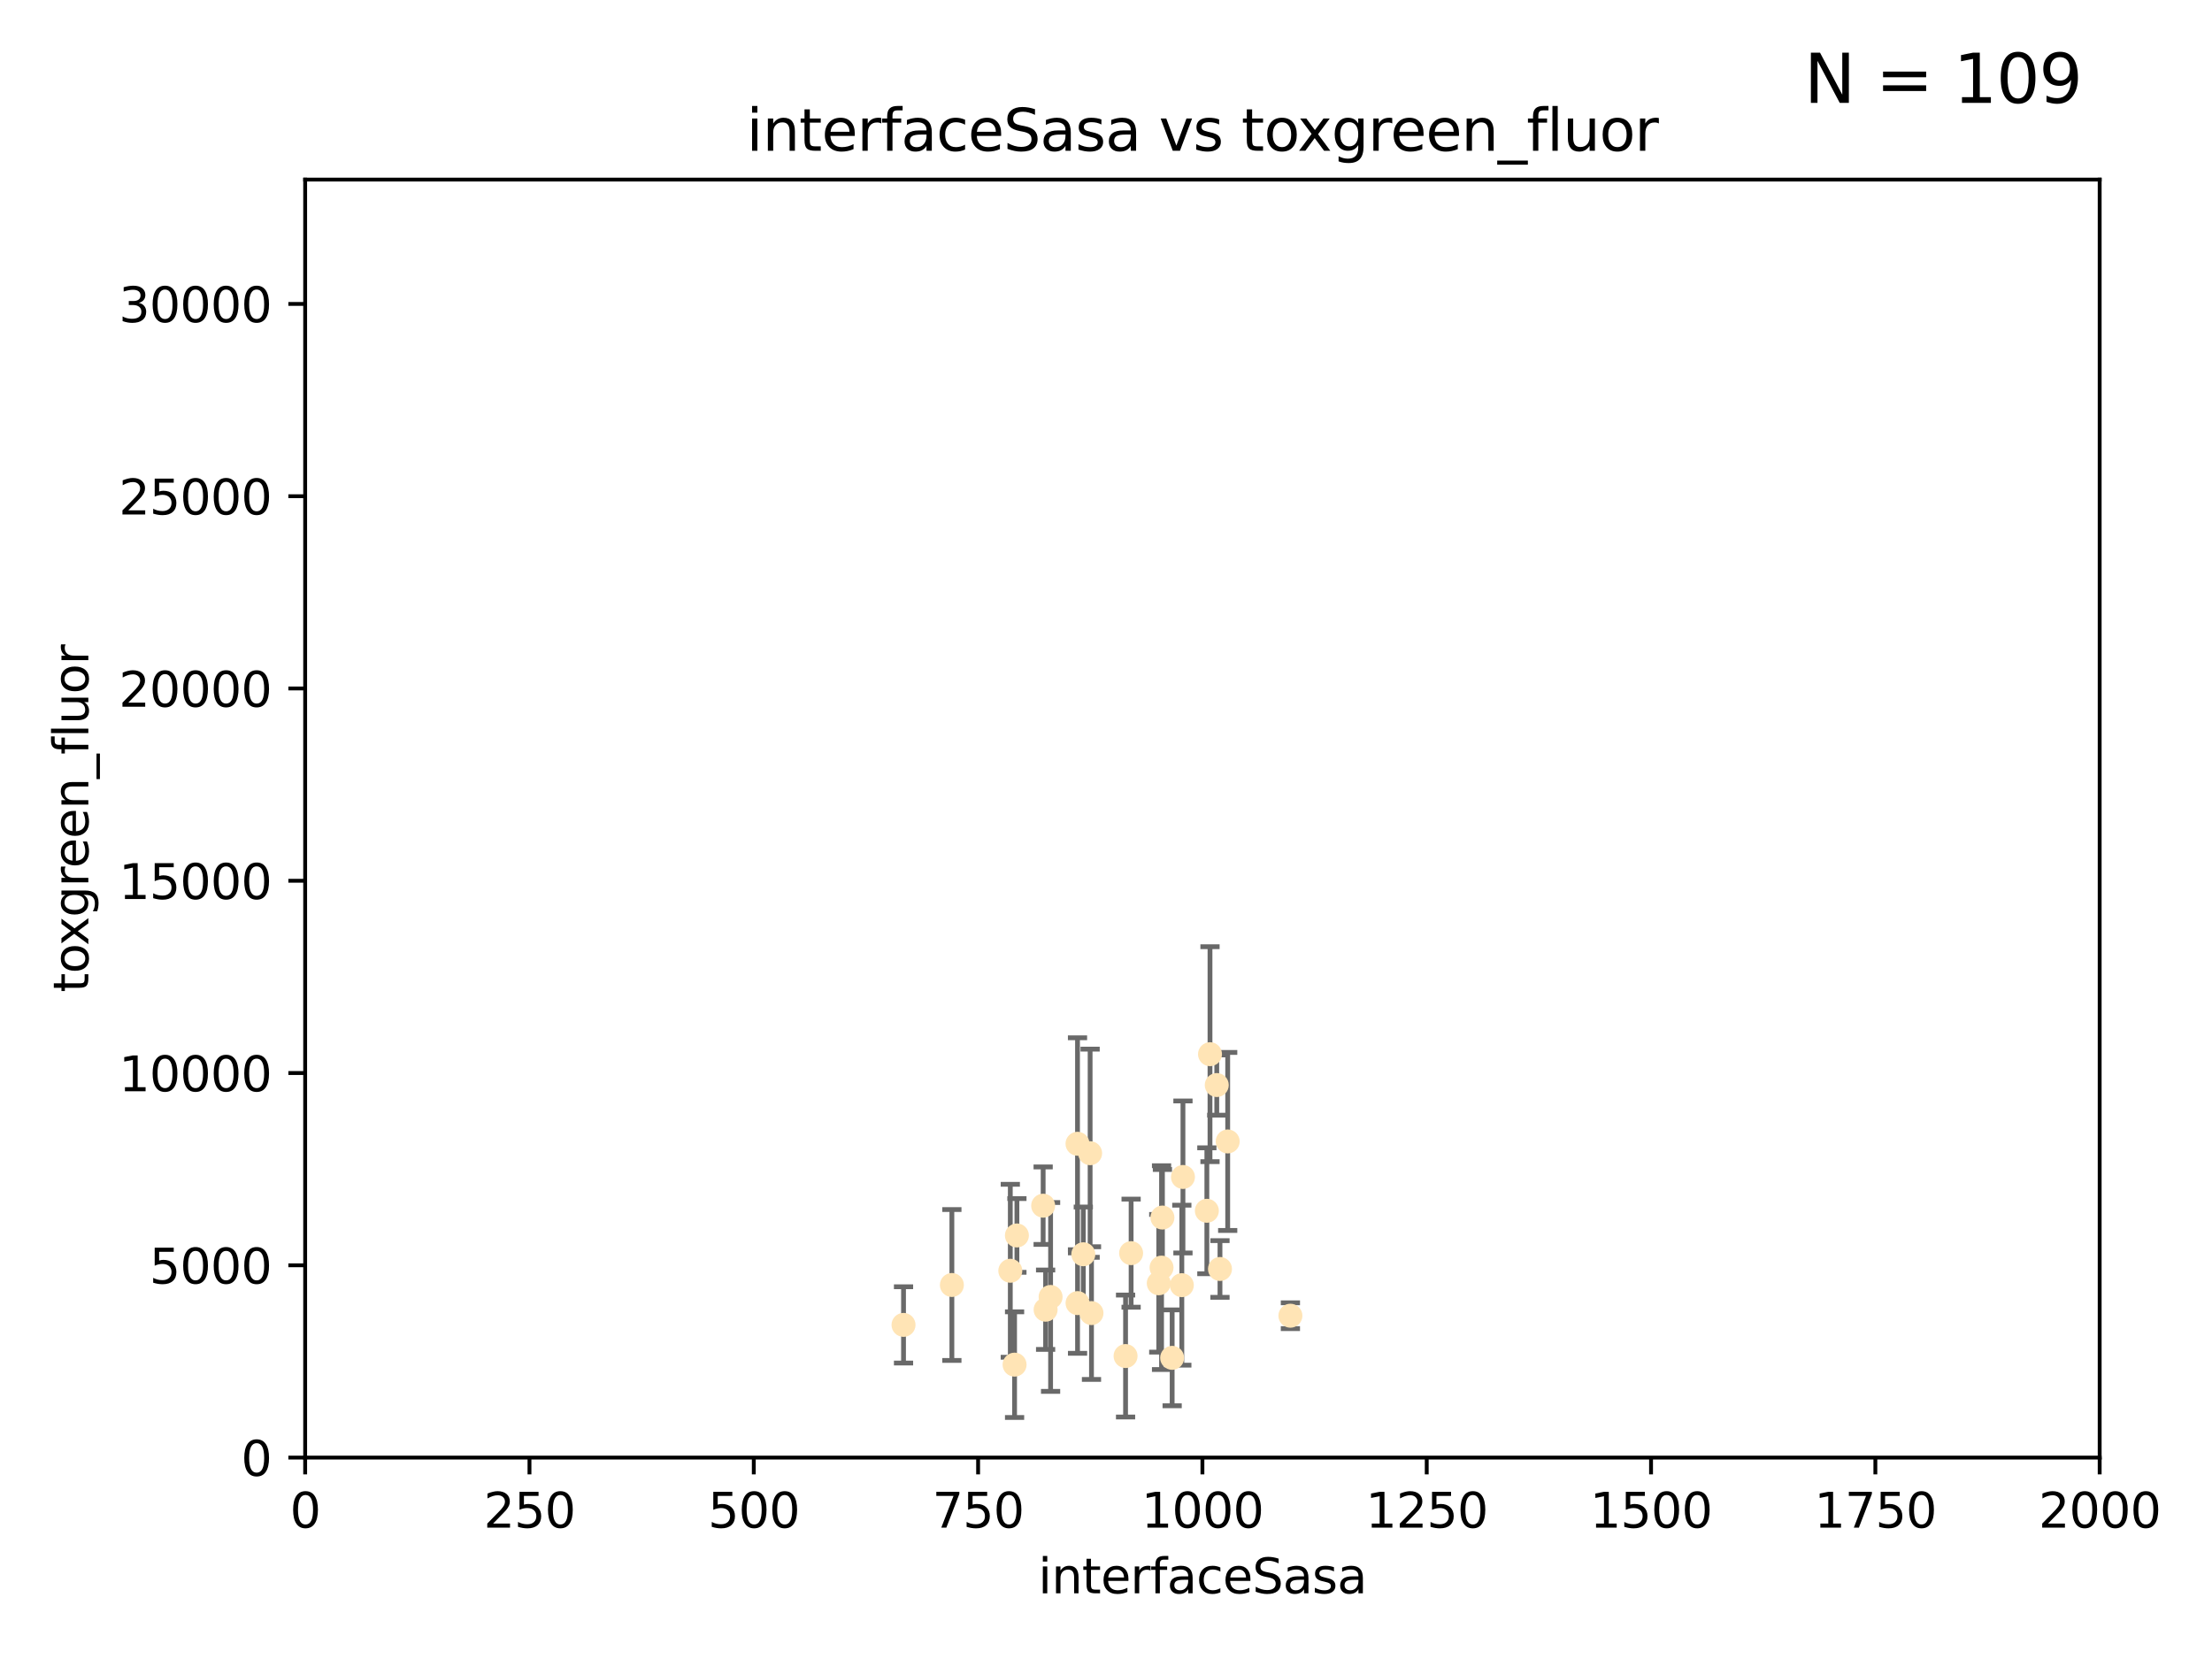 <?xml version="1.0" encoding="utf-8" standalone="no"?>
<!DOCTYPE svg PUBLIC "-//W3C//DTD SVG 1.1//EN"
  "http://www.w3.org/Graphics/SVG/1.1/DTD/svg11.dtd">
<svg xmlns:xlink="http://www.w3.org/1999/xlink" width="460.8pt" height="345.6pt" viewBox="0 0 460.8 345.6" xmlns="http://www.w3.org/2000/svg" version="1.1">
 <defs>
  <style type="text/css">*{stroke-linejoin: round; stroke-linecap: butt}</style>
 </defs>
 <g id="figure_1">
  <g id="patch_1">
   <path d="M 0 345.6 
L 460.8 345.6 
L 460.8 0 
L 0 0 
z
" style="fill: #ffffff"/>
  </g>
  <g id="axes_1">
   <g id="patch_2">
    <path d="M 63.571 303.64 
L 437.4 303.64 
L 437.4 37.411 
L 63.571 37.411 
z
" style="fill: #ffffff"/>
   </g>
   <g id="PathCollection_1">
    <defs>
     <path id="mfbf5b939d6" d="M 0 1.118 
C 0.297 1.118 0.581 1 0.791 0.791 
C 1 0.581 1.118 0.297 1.118 0 
C 1.118 -0.297 1 -0.581 0.791 -0.791 
C 0.581 -1 0.297 -1.118 0 -1.118 
C -0.297 -1.118 -0.581 -1 -0.791 -0.791 
C -1 -0.581 -1.118 -0.297 -1.118 0 
C -1.118 0.297 -1 0.581 -0.791 0.791 
C -0.581 1 -0.297 1.118 0 1.118 
z
" style="stroke: #ffe4b5"/>
    </defs>
    <g clip-path="url(#pd6ac5da74a)">
     <use xlink:href="#mfbf5b939d6" x="253.473" y="226.035" style="fill: #ffe4b5; stroke: #ffe4b5"/>
     <use xlink:href="#mfbf5b939d6" x="224.473" y="271.461" style="fill: #ffe4b5; stroke: #ffe4b5"/>
     <use xlink:href="#mfbf5b939d6" x="241.972" y="264.067" style="fill: #ffe4b5; stroke: #ffe4b5"/>
     <use xlink:href="#mfbf5b939d6" x="251.411" y="252.228" style="fill: #ffe4b5; stroke: #ffe4b5"/>
     <use xlink:href="#mfbf5b939d6" x="210.465" y="264.724" style="fill: #ffe4b5; stroke: #ffe4b5"/>
     <use xlink:href="#mfbf5b939d6" x="224.465" y="238.266" style="fill: #ffe4b5; stroke: #ffe4b5"/>
     <use xlink:href="#mfbf5b939d6" x="234.476" y="282.488" style="fill: #ffe4b5; stroke: #ffe4b5"/>
     <use xlink:href="#mfbf5b939d6" x="218.858" y="270.179" style="fill: #ffe4b5; stroke: #ffe4b5"/>
     <use xlink:href="#mfbf5b939d6" x="198.294" y="267.687" style="fill: #ffe4b5; stroke: #ffe4b5"/>
     <use xlink:href="#mfbf5b939d6" x="255.751" y="237.786" style="fill: #ffe4b5; stroke: #ffe4b5"/>
     <use xlink:href="#mfbf5b939d6" x="235.632" y="261.055" style="fill: #ffe4b5; stroke: #ffe4b5"/>
     <use xlink:href="#mfbf5b939d6" x="252.065" y="219.606" style="fill: #ffe4b5; stroke: #ffe4b5"/>
     <use xlink:href="#mfbf5b939d6" x="217.82" y="272.838" style="fill: #ffe4b5; stroke: #ffe4b5"/>
     <use xlink:href="#mfbf5b939d6" x="244.181" y="282.862" style="fill: #ffe4b5; stroke: #ffe4b5"/>
     <use xlink:href="#mfbf5b939d6" x="254.144" y="264.352" style="fill: #ffe4b5; stroke: #ffe4b5"/>
     <use xlink:href="#mfbf5b939d6" x="246.196" y="267.724" style="fill: #ffe4b5; stroke: #ffe4b5"/>
     <use xlink:href="#mfbf5b939d6" x="241.39" y="267.331" style="fill: #ffe4b5; stroke: #ffe4b5"/>
     <use xlink:href="#mfbf5b939d6" x="225.673" y="261.286" style="fill: #ffe4b5; stroke: #ffe4b5"/>
     <use xlink:href="#mfbf5b939d6" x="211.839" y="257.367" style="fill: #ffe4b5; stroke: #ffe4b5"/>
     <use xlink:href="#mfbf5b939d6" x="242.155" y="253.638" style="fill: #ffe4b5; stroke: #ffe4b5"/>
     <use xlink:href="#mfbf5b939d6" x="217.308" y="251.165" style="fill: #ffe4b5; stroke: #ffe4b5"/>
     <use xlink:href="#mfbf5b939d6" x="188.221" y="276" style="fill: #ffe4b5; stroke: #ffe4b5"/>
     <use xlink:href="#mfbf5b939d6" x="227.377" y="273.541" style="fill: #ffe4b5; stroke: #ffe4b5"/>
     <use xlink:href="#mfbf5b939d6" x="227.093" y="240.236" style="fill: #ffe4b5; stroke: #ffe4b5"/>
     <use xlink:href="#mfbf5b939d6" x="268.814" y="274.088" style="fill: #ffe4b5; stroke: #ffe4b5"/>
     <use xlink:href="#mfbf5b939d6" x="246.431" y="245.186" style="fill: #ffe4b5; stroke: #ffe4b5"/>
     <use xlink:href="#mfbf5b939d6" x="211.355" y="284.28" style="fill: #ffe4b5; stroke: #ffe4b5"/>
    </g>
   </g>
   <g id="matplotlib.axis_1">
    <g id="xtick_1">
     <g id="line2d_1">
      <defs>
       <path id="m86367ebc7d" d="M 0 0 
L 0 3.5 
" style="stroke: #000000; stroke-width: 0.8"/>
      </defs>
      <g>
       <use xlink:href="#m86367ebc7d" x="63.571" y="303.64" style="stroke: #000000; stroke-width: 0.8"/>
      </g>
     </g>
     <g id="text_1">
      <!-- 0 -->
      <g transform="translate(60.39 318.238)scale(0.1 -0.1)">
       <defs>
        <path id="DejaVuSans-30" d="M 2034 4250 
Q 1547 4250 1301 3770 
Q 1056 3291 1056 2328 
Q 1056 1369 1301 889 
Q 1547 409 2034 409 
Q 2525 409 2770 889 
Q 3016 1369 3016 2328 
Q 3016 3291 2770 3770 
Q 2525 4250 2034 4250 
z
M 2034 4750 
Q 2819 4750 3233 4129 
Q 3647 3509 3647 2328 
Q 3647 1150 3233 529 
Q 2819 -91 2034 -91 
Q 1250 -91 836 529 
Q 422 1150 422 2328 
Q 422 3509 836 4129 
Q 1250 4750 2034 4750 
z
" transform="scale(0.016)"/>
       </defs>
       <use xlink:href="#DejaVuSans-30"/>
      </g>
     </g>
    </g>
    <g id="xtick_2">
     <g id="line2d_2">
      <g>
       <use xlink:href="#m86367ebc7d" x="110.3" y="303.64" style="stroke: #000000; stroke-width: 0.8"/>
      </g>
     </g>
     <g id="text_2">
      <!-- 250 -->
      <g transform="translate(100.756 318.238)scale(0.1 -0.1)">
       <defs>
        <path id="DejaVuSans-32" d="M 1228 531 
L 3431 531 
L 3431 0 
L 469 0 
L 469 531 
Q 828 903 1448 1529 
Q 2069 2156 2228 2338 
Q 2531 2678 2651 2914 
Q 2772 3150 2772 3378 
Q 2772 3750 2511 3984 
Q 2250 4219 1831 4219 
Q 1534 4219 1204 4116 
Q 875 4013 500 3803 
L 500 4441 
Q 881 4594 1212 4672 
Q 1544 4750 1819 4750 
Q 2544 4750 2975 4387 
Q 3406 4025 3406 3419 
Q 3406 3131 3298 2873 
Q 3191 2616 2906 2266 
Q 2828 2175 2409 1742 
Q 1991 1309 1228 531 
z
" transform="scale(0.016)"/>
        <path id="DejaVuSans-35" d="M 691 4666 
L 3169 4666 
L 3169 4134 
L 1269 4134 
L 1269 2991 
Q 1406 3038 1543 3061 
Q 1681 3084 1819 3084 
Q 2600 3084 3056 2656 
Q 3513 2228 3513 1497 
Q 3513 744 3044 326 
Q 2575 -91 1722 -91 
Q 1428 -91 1123 -41 
Q 819 9 494 109 
L 494 744 
Q 775 591 1075 516 
Q 1375 441 1709 441 
Q 2250 441 2565 725 
Q 2881 1009 2881 1497 
Q 2881 1984 2565 2268 
Q 2250 2553 1709 2553 
Q 1456 2553 1204 2497 
Q 953 2441 691 2322 
L 691 4666 
z
" transform="scale(0.016)"/>
       </defs>
       <use xlink:href="#DejaVuSans-32"/>
       <use xlink:href="#DejaVuSans-35" x="63.623"/>
       <use xlink:href="#DejaVuSans-30" x="127.246"/>
      </g>
     </g>
    </g>
    <g id="xtick_3">
     <g id="line2d_3">
      <g>
       <use xlink:href="#m86367ebc7d" x="157.028" y="303.64" style="stroke: #000000; stroke-width: 0.8"/>
      </g>
     </g>
     <g id="text_3">
      <!-- 500 -->
      <g transform="translate(147.485 318.238)scale(0.1 -0.1)">
       <use xlink:href="#DejaVuSans-35"/>
       <use xlink:href="#DejaVuSans-30" x="63.623"/>
       <use xlink:href="#DejaVuSans-30" x="127.246"/>
      </g>
     </g>
    </g>
    <g id="xtick_4">
     <g id="line2d_4">
      <g>
       <use xlink:href="#m86367ebc7d" x="203.757" y="303.64" style="stroke: #000000; stroke-width: 0.8"/>
      </g>
     </g>
     <g id="text_4">
      <!-- 750 -->
      <g transform="translate(194.213 318.238)scale(0.1 -0.1)">
       <defs>
        <path id="DejaVuSans-37" d="M 525 4666 
L 3525 4666 
L 3525 4397 
L 1831 0 
L 1172 0 
L 2766 4134 
L 525 4134 
L 525 4666 
z
" transform="scale(0.016)"/>
       </defs>
       <use xlink:href="#DejaVuSans-37"/>
       <use xlink:href="#DejaVuSans-35" x="63.623"/>
       <use xlink:href="#DejaVuSans-30" x="127.246"/>
      </g>
     </g>
    </g>
    <g id="xtick_5">
     <g id="line2d_5">
      <g>
       <use xlink:href="#m86367ebc7d" x="250.486" y="303.64" style="stroke: #000000; stroke-width: 0.8"/>
      </g>
     </g>
     <g id="text_5">
      <!-- 1000 -->
      <g transform="translate(237.761 318.238)scale(0.1 -0.1)">
       <defs>
        <path id="DejaVuSans-31" d="M 794 531 
L 1825 531 
L 1825 4091 
L 703 3866 
L 703 4441 
L 1819 4666 
L 2450 4666 
L 2450 531 
L 3481 531 
L 3481 0 
L 794 0 
L 794 531 
z
" transform="scale(0.016)"/>
       </defs>
       <use xlink:href="#DejaVuSans-31"/>
       <use xlink:href="#DejaVuSans-30" x="63.623"/>
       <use xlink:href="#DejaVuSans-30" x="127.246"/>
       <use xlink:href="#DejaVuSans-30" x="190.869"/>
      </g>
     </g>
    </g>
    <g id="xtick_6">
     <g id="line2d_6">
      <g>
       <use xlink:href="#m86367ebc7d" x="297.214" y="303.64" style="stroke: #000000; stroke-width: 0.8"/>
      </g>
     </g>
     <g id="text_6">
      <!-- 1250 -->
      <g transform="translate(284.489 318.238)scale(0.1 -0.1)">
       <use xlink:href="#DejaVuSans-31"/>
       <use xlink:href="#DejaVuSans-32" x="63.623"/>
       <use xlink:href="#DejaVuSans-35" x="127.246"/>
       <use xlink:href="#DejaVuSans-30" x="190.869"/>
      </g>
     </g>
    </g>
    <g id="xtick_7">
     <g id="line2d_7">
      <g>
       <use xlink:href="#m86367ebc7d" x="343.943" y="303.64" style="stroke: #000000; stroke-width: 0.8"/>
      </g>
     </g>
     <g id="text_7">
      <!-- 1500 -->
      <g transform="translate(331.218 318.238)scale(0.1 -0.1)">
       <use xlink:href="#DejaVuSans-31"/>
       <use xlink:href="#DejaVuSans-35" x="63.623"/>
       <use xlink:href="#DejaVuSans-30" x="127.246"/>
       <use xlink:href="#DejaVuSans-30" x="190.869"/>
      </g>
     </g>
    </g>
    <g id="xtick_8">
     <g id="line2d_8">
      <g>
       <use xlink:href="#m86367ebc7d" x="390.671" y="303.64" style="stroke: #000000; stroke-width: 0.8"/>
      </g>
     </g>
     <g id="text_8">
      <!-- 1750 -->
      <g transform="translate(377.946 318.238)scale(0.1 -0.1)">
       <use xlink:href="#DejaVuSans-31"/>
       <use xlink:href="#DejaVuSans-37" x="63.623"/>
       <use xlink:href="#DejaVuSans-35" x="127.246"/>
       <use xlink:href="#DejaVuSans-30" x="190.869"/>
      </g>
     </g>
    </g>
    <g id="xtick_9">
     <g id="line2d_9">
      <g>
       <use xlink:href="#m86367ebc7d" x="437.4" y="303.64" style="stroke: #000000; stroke-width: 0.8"/>
      </g>
     </g>
     <g id="text_9">
      <!-- 2000 -->
      <g transform="translate(424.675 318.238)scale(0.1 -0.1)">
       <use xlink:href="#DejaVuSans-32"/>
       <use xlink:href="#DejaVuSans-30" x="63.623"/>
       <use xlink:href="#DejaVuSans-30" x="127.246"/>
       <use xlink:href="#DejaVuSans-30" x="190.869"/>
      </g>
     </g>
    </g>
    <g id="text_10">
     <!-- interfaceSasa -->
     <g transform="translate(216.279 331.917)scale(0.1 -0.1)">
      <defs>
       <path id="DejaVuSans-69" d="M 603 3500 
L 1178 3500 
L 1178 0 
L 603 0 
L 603 3500 
z
M 603 4863 
L 1178 4863 
L 1178 4134 
L 603 4134 
L 603 4863 
z
" transform="scale(0.016)"/>
       <path id="DejaVuSans-6e" d="M 3513 2113 
L 3513 0 
L 2938 0 
L 2938 2094 
Q 2938 2591 2744 2837 
Q 2550 3084 2163 3084 
Q 1697 3084 1428 2787 
Q 1159 2491 1159 1978 
L 1159 0 
L 581 0 
L 581 3500 
L 1159 3500 
L 1159 2956 
Q 1366 3272 1645 3428 
Q 1925 3584 2291 3584 
Q 2894 3584 3203 3211 
Q 3513 2838 3513 2113 
z
" transform="scale(0.016)"/>
       <path id="DejaVuSans-74" d="M 1172 4494 
L 1172 3500 
L 2356 3500 
L 2356 3053 
L 1172 3053 
L 1172 1153 
Q 1172 725 1289 603 
Q 1406 481 1766 481 
L 2356 481 
L 2356 0 
L 1766 0 
Q 1100 0 847 248 
Q 594 497 594 1153 
L 594 3053 
L 172 3053 
L 172 3500 
L 594 3500 
L 594 4494 
L 1172 4494 
z
" transform="scale(0.016)"/>
       <path id="DejaVuSans-65" d="M 3597 1894 
L 3597 1613 
L 953 1613 
Q 991 1019 1311 708 
Q 1631 397 2203 397 
Q 2534 397 2845 478 
Q 3156 559 3463 722 
L 3463 178 
Q 3153 47 2828 -22 
Q 2503 -91 2169 -91 
Q 1331 -91 842 396 
Q 353 884 353 1716 
Q 353 2575 817 3079 
Q 1281 3584 2069 3584 
Q 2775 3584 3186 3129 
Q 3597 2675 3597 1894 
z
M 3022 2063 
Q 3016 2534 2758 2815 
Q 2500 3097 2075 3097 
Q 1594 3097 1305 2825 
Q 1016 2553 972 2059 
L 3022 2063 
z
" transform="scale(0.016)"/>
       <path id="DejaVuSans-72" d="M 2631 2963 
Q 2534 3019 2420 3045 
Q 2306 3072 2169 3072 
Q 1681 3072 1420 2755 
Q 1159 2438 1159 1844 
L 1159 0 
L 581 0 
L 581 3500 
L 1159 3500 
L 1159 2956 
Q 1341 3275 1631 3429 
Q 1922 3584 2338 3584 
Q 2397 3584 2469 3576 
Q 2541 3569 2628 3553 
L 2631 2963 
z
" transform="scale(0.016)"/>
       <path id="DejaVuSans-66" d="M 2375 4863 
L 2375 4384 
L 1825 4384 
Q 1516 4384 1395 4259 
Q 1275 4134 1275 3809 
L 1275 3500 
L 2222 3500 
L 2222 3053 
L 1275 3053 
L 1275 0 
L 697 0 
L 697 3053 
L 147 3053 
L 147 3500 
L 697 3500 
L 697 3744 
Q 697 4328 969 4595 
Q 1241 4863 1831 4863 
L 2375 4863 
z
" transform="scale(0.016)"/>
       <path id="DejaVuSans-61" d="M 2194 1759 
Q 1497 1759 1228 1600 
Q 959 1441 959 1056 
Q 959 750 1161 570 
Q 1363 391 1709 391 
Q 2188 391 2477 730 
Q 2766 1069 2766 1631 
L 2766 1759 
L 2194 1759 
z
M 3341 1997 
L 3341 0 
L 2766 0 
L 2766 531 
Q 2569 213 2275 61 
Q 1981 -91 1556 -91 
Q 1019 -91 701 211 
Q 384 513 384 1019 
Q 384 1609 779 1909 
Q 1175 2209 1959 2209 
L 2766 2209 
L 2766 2266 
Q 2766 2663 2505 2880 
Q 2244 3097 1772 3097 
Q 1472 3097 1187 3025 
Q 903 2953 641 2809 
L 641 3341 
Q 956 3463 1253 3523 
Q 1550 3584 1831 3584 
Q 2591 3584 2966 3190 
Q 3341 2797 3341 1997 
z
" transform="scale(0.016)"/>
       <path id="DejaVuSans-63" d="M 3122 3366 
L 3122 2828 
Q 2878 2963 2633 3030 
Q 2388 3097 2138 3097 
Q 1578 3097 1268 2742 
Q 959 2388 959 1747 
Q 959 1106 1268 751 
Q 1578 397 2138 397 
Q 2388 397 2633 464 
Q 2878 531 3122 666 
L 3122 134 
Q 2881 22 2623 -34 
Q 2366 -91 2075 -91 
Q 1284 -91 818 406 
Q 353 903 353 1747 
Q 353 2603 823 3093 
Q 1294 3584 2113 3584 
Q 2378 3584 2631 3529 
Q 2884 3475 3122 3366 
z
" transform="scale(0.016)"/>
       <path id="DejaVuSans-53" d="M 3425 4513 
L 3425 3897 
Q 3066 4069 2747 4153 
Q 2428 4238 2131 4238 
Q 1616 4238 1336 4038 
Q 1056 3838 1056 3469 
Q 1056 3159 1242 3001 
Q 1428 2844 1947 2747 
L 2328 2669 
Q 3034 2534 3370 2195 
Q 3706 1856 3706 1288 
Q 3706 609 3251 259 
Q 2797 -91 1919 -91 
Q 1588 -91 1214 -16 
Q 841 59 441 206 
L 441 856 
Q 825 641 1194 531 
Q 1563 422 1919 422 
Q 2459 422 2753 634 
Q 3047 847 3047 1241 
Q 3047 1584 2836 1778 
Q 2625 1972 2144 2069 
L 1759 2144 
Q 1053 2284 737 2584 
Q 422 2884 422 3419 
Q 422 4038 858 4394 
Q 1294 4750 2059 4750 
Q 2388 4750 2728 4690 
Q 3069 4631 3425 4513 
z
" transform="scale(0.016)"/>
       <path id="DejaVuSans-73" d="M 2834 3397 
L 2834 2853 
Q 2591 2978 2328 3040 
Q 2066 3103 1784 3103 
Q 1356 3103 1142 2972 
Q 928 2841 928 2578 
Q 928 2378 1081 2264 
Q 1234 2150 1697 2047 
L 1894 2003 
Q 2506 1872 2764 1633 
Q 3022 1394 3022 966 
Q 3022 478 2636 193 
Q 2250 -91 1575 -91 
Q 1294 -91 989 -36 
Q 684 19 347 128 
L 347 722 
Q 666 556 975 473 
Q 1284 391 1588 391 
Q 1994 391 2212 530 
Q 2431 669 2431 922 
Q 2431 1156 2273 1281 
Q 2116 1406 1581 1522 
L 1381 1569 
Q 847 1681 609 1914 
Q 372 2147 372 2553 
Q 372 3047 722 3315 
Q 1072 3584 1716 3584 
Q 2034 3584 2315 3537 
Q 2597 3491 2834 3397 
z
" transform="scale(0.016)"/>
      </defs>
      <use xlink:href="#DejaVuSans-69"/>
      <use xlink:href="#DejaVuSans-6e" x="27.783"/>
      <use xlink:href="#DejaVuSans-74" x="91.162"/>
      <use xlink:href="#DejaVuSans-65" x="130.371"/>
      <use xlink:href="#DejaVuSans-72" x="191.895"/>
      <use xlink:href="#DejaVuSans-66" x="233.008"/>
      <use xlink:href="#DejaVuSans-61" x="268.213"/>
      <use xlink:href="#DejaVuSans-63" x="329.492"/>
      <use xlink:href="#DejaVuSans-65" x="384.473"/>
      <use xlink:href="#DejaVuSans-53" x="445.996"/>
      <use xlink:href="#DejaVuSans-61" x="509.473"/>
      <use xlink:href="#DejaVuSans-73" x="570.752"/>
      <use xlink:href="#DejaVuSans-61" x="622.852"/>
     </g>
    </g>
   </g>
   <g id="matplotlib.axis_2">
    <g id="ytick_1">
     <g id="line2d_10">
      <defs>
       <path id="mdf968aff96" d="M 0 0 
L -3.5 0 
" style="stroke: #000000; stroke-width: 0.8"/>
      </defs>
      <g>
       <use xlink:href="#mdf968aff96" x="63.571" y="303.64" style="stroke: #000000; stroke-width: 0.8"/>
      </g>
     </g>
     <g id="text_11">
      <!-- 0 -->
      <g transform="translate(50.209 307.439)scale(0.1 -0.1)">
       <use xlink:href="#DejaVuSans-30"/>
      </g>
     </g>
    </g>
    <g id="ytick_2">
     <g id="line2d_11">
      <g>
       <use xlink:href="#mdf968aff96" x="63.571" y="263.586" style="stroke: #000000; stroke-width: 0.8"/>
      </g>
     </g>
     <g id="text_12">
      <!-- 5000 -->
      <g transform="translate(31.121 267.385)scale(0.1 -0.1)">
       <use xlink:href="#DejaVuSans-35"/>
       <use xlink:href="#DejaVuSans-30" x="63.623"/>
       <use xlink:href="#DejaVuSans-30" x="127.246"/>
       <use xlink:href="#DejaVuSans-30" x="190.869"/>
      </g>
     </g>
    </g>
    <g id="ytick_3">
     <g id="line2d_12">
      <g>
       <use xlink:href="#mdf968aff96" x="63.571" y="223.532" style="stroke: #000000; stroke-width: 0.8"/>
      </g>
     </g>
     <g id="text_13">
      <!-- 10000 -->
      <g transform="translate(24.759 227.331)scale(0.1 -0.1)">
       <use xlink:href="#DejaVuSans-31"/>
       <use xlink:href="#DejaVuSans-30" x="63.623"/>
       <use xlink:href="#DejaVuSans-30" x="127.246"/>
       <use xlink:href="#DejaVuSans-30" x="190.869"/>
       <use xlink:href="#DejaVuSans-30" x="254.492"/>
      </g>
     </g>
    </g>
    <g id="ytick_4">
     <g id="line2d_13">
      <g>
       <use xlink:href="#mdf968aff96" x="63.571" y="183.478" style="stroke: #000000; stroke-width: 0.8"/>
      </g>
     </g>
     <g id="text_14">
      <!-- 15000 -->
      <g transform="translate(24.759 187.278)scale(0.1 -0.1)">
       <use xlink:href="#DejaVuSans-31"/>
       <use xlink:href="#DejaVuSans-35" x="63.623"/>
       <use xlink:href="#DejaVuSans-30" x="127.246"/>
       <use xlink:href="#DejaVuSans-30" x="190.869"/>
       <use xlink:href="#DejaVuSans-30" x="254.492"/>
      </g>
     </g>
    </g>
    <g id="ytick_5">
     <g id="line2d_14">
      <g>
       <use xlink:href="#mdf968aff96" x="63.571" y="143.424" style="stroke: #000000; stroke-width: 0.8"/>
      </g>
     </g>
     <g id="text_15">
      <!-- 20000 -->
      <g transform="translate(24.759 147.224)scale(0.1 -0.1)">
       <use xlink:href="#DejaVuSans-32"/>
       <use xlink:href="#DejaVuSans-30" x="63.623"/>
       <use xlink:href="#DejaVuSans-30" x="127.246"/>
       <use xlink:href="#DejaVuSans-30" x="190.869"/>
       <use xlink:href="#DejaVuSans-30" x="254.492"/>
      </g>
     </g>
    </g>
    <g id="ytick_6">
     <g id="line2d_15">
      <g>
       <use xlink:href="#mdf968aff96" x="63.571" y="103.371" style="stroke: #000000; stroke-width: 0.8"/>
      </g>
     </g>
     <g id="text_16">
      <!-- 25000 -->
      <g transform="translate(24.759 107.17)scale(0.1 -0.1)">
       <use xlink:href="#DejaVuSans-32"/>
       <use xlink:href="#DejaVuSans-35" x="63.623"/>
       <use xlink:href="#DejaVuSans-30" x="127.246"/>
       <use xlink:href="#DejaVuSans-30" x="190.869"/>
       <use xlink:href="#DejaVuSans-30" x="254.492"/>
      </g>
     </g>
    </g>
    <g id="ytick_7">
     <g id="line2d_16">
      <g>
       <use xlink:href="#mdf968aff96" x="63.571" y="63.317" style="stroke: #000000; stroke-width: 0.8"/>
      </g>
     </g>
     <g id="text_17">
      <!-- 30000 -->
      <g transform="translate(24.759 67.116)scale(0.1 -0.1)">
       <defs>
        <path id="DejaVuSans-33" d="M 2597 2516 
Q 3050 2419 3304 2112 
Q 3559 1806 3559 1356 
Q 3559 666 3084 287 
Q 2609 -91 1734 -91 
Q 1441 -91 1130 -33 
Q 819 25 488 141 
L 488 750 
Q 750 597 1062 519 
Q 1375 441 1716 441 
Q 2309 441 2620 675 
Q 2931 909 2931 1356 
Q 2931 1769 2642 2001 
Q 2353 2234 1838 2234 
L 1294 2234 
L 1294 2753 
L 1863 2753 
Q 2328 2753 2575 2939 
Q 2822 3125 2822 3475 
Q 2822 3834 2567 4026 
Q 2313 4219 1838 4219 
Q 1578 4219 1281 4162 
Q 984 4106 628 3988 
L 628 4550 
Q 988 4650 1302 4700 
Q 1616 4750 1894 4750 
Q 2613 4750 3031 4423 
Q 3450 4097 3450 3541 
Q 3450 3153 3228 2886 
Q 3006 2619 2597 2516 
z
" transform="scale(0.016)"/>
       </defs>
       <use xlink:href="#DejaVuSans-33"/>
       <use xlink:href="#DejaVuSans-30" x="63.623"/>
       <use xlink:href="#DejaVuSans-30" x="127.246"/>
       <use xlink:href="#DejaVuSans-30" x="190.869"/>
       <use xlink:href="#DejaVuSans-30" x="254.492"/>
      </g>
     </g>
    </g>
    <g id="text_18">
     <!-- toxgreen_fluor -->
     <g transform="translate(18.401 206.72)rotate(-90)scale(0.1 -0.1)">
      <defs>
       <path id="DejaVuSans-6f" d="M 1959 3097 
Q 1497 3097 1228 2736 
Q 959 2375 959 1747 
Q 959 1119 1226 758 
Q 1494 397 1959 397 
Q 2419 397 2687 759 
Q 2956 1122 2956 1747 
Q 2956 2369 2687 2733 
Q 2419 3097 1959 3097 
z
M 1959 3584 
Q 2709 3584 3137 3096 
Q 3566 2609 3566 1747 
Q 3566 888 3137 398 
Q 2709 -91 1959 -91 
Q 1206 -91 779 398 
Q 353 888 353 1747 
Q 353 2609 779 3096 
Q 1206 3584 1959 3584 
z
" transform="scale(0.016)"/>
       <path id="DejaVuSans-78" d="M 3513 3500 
L 2247 1797 
L 3578 0 
L 2900 0 
L 1881 1375 
L 863 0 
L 184 0 
L 1544 1831 
L 300 3500 
L 978 3500 
L 1906 2253 
L 2834 3500 
L 3513 3500 
z
" transform="scale(0.016)"/>
       <path id="DejaVuSans-67" d="M 2906 1791 
Q 2906 2416 2648 2759 
Q 2391 3103 1925 3103 
Q 1463 3103 1205 2759 
Q 947 2416 947 1791 
Q 947 1169 1205 825 
Q 1463 481 1925 481 
Q 2391 481 2648 825 
Q 2906 1169 2906 1791 
z
M 3481 434 
Q 3481 -459 3084 -895 
Q 2688 -1331 1869 -1331 
Q 1566 -1331 1297 -1286 
Q 1028 -1241 775 -1147 
L 775 -588 
Q 1028 -725 1275 -790 
Q 1522 -856 1778 -856 
Q 2344 -856 2625 -561 
Q 2906 -266 2906 331 
L 2906 616 
Q 2728 306 2450 153 
Q 2172 0 1784 0 
Q 1141 0 747 490 
Q 353 981 353 1791 
Q 353 2603 747 3093 
Q 1141 3584 1784 3584 
Q 2172 3584 2450 3431 
Q 2728 3278 2906 2969 
L 2906 3500 
L 3481 3500 
L 3481 434 
z
" transform="scale(0.016)"/>
       <path id="DejaVuSans-5f" d="M 3263 -1063 
L 3263 -1509 
L -63 -1509 
L -63 -1063 
L 3263 -1063 
z
" transform="scale(0.016)"/>
       <path id="DejaVuSans-6c" d="M 603 4863 
L 1178 4863 
L 1178 0 
L 603 0 
L 603 4863 
z
" transform="scale(0.016)"/>
       <path id="DejaVuSans-75" d="M 544 1381 
L 544 3500 
L 1119 3500 
L 1119 1403 
Q 1119 906 1312 657 
Q 1506 409 1894 409 
Q 2359 409 2629 706 
Q 2900 1003 2900 1516 
L 2900 3500 
L 3475 3500 
L 3475 0 
L 2900 0 
L 2900 538 
Q 2691 219 2414 64 
Q 2138 -91 1772 -91 
Q 1169 -91 856 284 
Q 544 659 544 1381 
z
M 1991 3584 
L 1991 3584 
z
" transform="scale(0.016)"/>
      </defs>
      <use xlink:href="#DejaVuSans-74"/>
      <use xlink:href="#DejaVuSans-6f" x="39.209"/>
      <use xlink:href="#DejaVuSans-78" x="97.266"/>
      <use xlink:href="#DejaVuSans-67" x="156.445"/>
      <use xlink:href="#DejaVuSans-72" x="219.922"/>
      <use xlink:href="#DejaVuSans-65" x="258.785"/>
      <use xlink:href="#DejaVuSans-65" x="320.309"/>
      <use xlink:href="#DejaVuSans-6e" x="381.832"/>
      <use xlink:href="#DejaVuSans-5f" x="445.211"/>
      <use xlink:href="#DejaVuSans-66" x="495.211"/>
      <use xlink:href="#DejaVuSans-6c" x="530.416"/>
      <use xlink:href="#DejaVuSans-75" x="558.199"/>
      <use xlink:href="#DejaVuSans-6f" x="621.578"/>
      <use xlink:href="#DejaVuSans-72" x="682.76"/>
     </g>
    </g>
   </g>
   <g id="LineCollection_1">
    <path d="M 253.473 232.311 
L 253.473 219.76 
" clip-path="url(#pd6ac5da74a)" style="fill: none; stroke: #696969"/>
    <path d="M 224.473 281.916 
L 224.473 261.006 
" clip-path="url(#pd6ac5da74a)" style="fill: none; stroke: #696969"/>
    <path d="M 241.972 285.293 
L 241.972 242.842 
" clip-path="url(#pd6ac5da74a)" style="fill: none; stroke: #696969"/>
    <path d="M 251.411 265.341 
L 251.411 239.114 
" clip-path="url(#pd6ac5da74a)" style="fill: none; stroke: #696969"/>
    <path d="M 210.465 282.739 
L 210.465 246.71 
" clip-path="url(#pd6ac5da74a)" style="fill: none; stroke: #696969"/>
    <path d="M 224.465 260.348 
L 224.465 216.185 
" clip-path="url(#pd6ac5da74a)" style="fill: none; stroke: #696969"/>
    <path d="M 234.476 295.191 
L 234.476 269.784 
" clip-path="url(#pd6ac5da74a)" style="fill: none; stroke: #696969"/>
    <path d="M 218.858 289.85 
L 218.858 250.508 
" clip-path="url(#pd6ac5da74a)" style="fill: none; stroke: #696969"/>
    <path d="M 198.294 283.407 
L 198.294 251.968 
" clip-path="url(#pd6ac5da74a)" style="fill: none; stroke: #696969"/>
    <path d="M 255.751 256.328 
L 255.751 219.243 
" clip-path="url(#pd6ac5da74a)" style="fill: none; stroke: #696969"/>
    <path d="M 235.632 272.313 
L 235.632 249.797 
" clip-path="url(#pd6ac5da74a)" style="fill: none; stroke: #696969"/>
    <path d="M 252.065 241.995 
L 252.065 197.216 
" clip-path="url(#pd6ac5da74a)" style="fill: none; stroke: #696969"/>
    <path d="M 217.82 281.108 
L 217.82 264.568 
" clip-path="url(#pd6ac5da74a)" style="fill: none; stroke: #696969"/>
    <path d="M 244.181 292.847 
L 244.181 272.877 
" clip-path="url(#pd6ac5da74a)" style="fill: none; stroke: #696969"/>
    <path d="M 254.144 270.259 
L 254.144 258.446 
" clip-path="url(#pd6ac5da74a)" style="fill: none; stroke: #696969"/>
    <path d="M 246.196 284.386 
L 246.196 251.062 
" clip-path="url(#pd6ac5da74a)" style="fill: none; stroke: #696969"/>
    <path d="M 241.39 281.672 
L 241.39 252.99 
" clip-path="url(#pd6ac5da74a)" style="fill: none; stroke: #696969"/>
    <path d="M 225.673 271.129 
L 225.673 251.444 
" clip-path="url(#pd6ac5da74a)" style="fill: none; stroke: #696969"/>
    <path d="M 211.839 265.047 
L 211.839 249.687 
" clip-path="url(#pd6ac5da74a)" style="fill: none; stroke: #696969"/>
    <path d="M 242.155 263.651 
L 242.155 243.624 
" clip-path="url(#pd6ac5da74a)" style="fill: none; stroke: #696969"/>
    <path d="M 217.308 259.236 
L 217.308 243.094 
" clip-path="url(#pd6ac5da74a)" style="fill: none; stroke: #696969"/>
    <path d="M 188.221 283.942 
L 188.221 268.058 
" clip-path="url(#pd6ac5da74a)" style="fill: none; stroke: #696969"/>
    <path d="M 227.377 287.363 
L 227.377 259.72 
" clip-path="url(#pd6ac5da74a)" style="fill: none; stroke: #696969"/>
    <path d="M 227.093 261.917 
L 227.093 218.555 
" clip-path="url(#pd6ac5da74a)" style="fill: none; stroke: #696969"/>
    <path d="M 268.814 276.777 
L 268.814 271.4 
" clip-path="url(#pd6ac5da74a)" style="fill: none; stroke: #696969"/>
    <path d="M 246.431 261.019 
L 246.431 229.353 
" clip-path="url(#pd6ac5da74a)" style="fill: none; stroke: #696969"/>
    <path d="M 211.355 295.283 
L 211.355 273.276 
" clip-path="url(#pd6ac5da74a)" style="fill: none; stroke: #696969"/>
   </g>
   <g id="line2d_17">
    <defs>
     <path id="m4930baa3f8" d="M 2 0 
L -2 -0 
" style="stroke: #696969"/>
    </defs>
    <g clip-path="url(#pd6ac5da74a)">
     <use xlink:href="#m4930baa3f8" x="253.473" y="232.311" style="fill: #696969; stroke: #696969"/>
     <use xlink:href="#m4930baa3f8" x="224.473" y="281.916" style="fill: #696969; stroke: #696969"/>
     <use xlink:href="#m4930baa3f8" x="241.972" y="285.293" style="fill: #696969; stroke: #696969"/>
     <use xlink:href="#m4930baa3f8" x="251.411" y="265.341" style="fill: #696969; stroke: #696969"/>
     <use xlink:href="#m4930baa3f8" x="210.465" y="282.739" style="fill: #696969; stroke: #696969"/>
     <use xlink:href="#m4930baa3f8" x="224.465" y="260.348" style="fill: #696969; stroke: #696969"/>
     <use xlink:href="#m4930baa3f8" x="234.476" y="295.191" style="fill: #696969; stroke: #696969"/>
     <use xlink:href="#m4930baa3f8" x="218.858" y="289.85" style="fill: #696969; stroke: #696969"/>
     <use xlink:href="#m4930baa3f8" x="198.294" y="283.407" style="fill: #696969; stroke: #696969"/>
     <use xlink:href="#m4930baa3f8" x="255.751" y="256.328" style="fill: #696969; stroke: #696969"/>
     <use xlink:href="#m4930baa3f8" x="235.632" y="272.313" style="fill: #696969; stroke: #696969"/>
     <use xlink:href="#m4930baa3f8" x="252.065" y="241.995" style="fill: #696969; stroke: #696969"/>
     <use xlink:href="#m4930baa3f8" x="217.82" y="281.108" style="fill: #696969; stroke: #696969"/>
     <use xlink:href="#m4930baa3f8" x="244.181" y="292.847" style="fill: #696969; stroke: #696969"/>
     <use xlink:href="#m4930baa3f8" x="254.144" y="270.259" style="fill: #696969; stroke: #696969"/>
     <use xlink:href="#m4930baa3f8" x="246.196" y="284.386" style="fill: #696969; stroke: #696969"/>
     <use xlink:href="#m4930baa3f8" x="241.39" y="281.672" style="fill: #696969; stroke: #696969"/>
     <use xlink:href="#m4930baa3f8" x="225.673" y="271.129" style="fill: #696969; stroke: #696969"/>
     <use xlink:href="#m4930baa3f8" x="211.839" y="265.047" style="fill: #696969; stroke: #696969"/>
     <use xlink:href="#m4930baa3f8" x="242.155" y="263.651" style="fill: #696969; stroke: #696969"/>
     <use xlink:href="#m4930baa3f8" x="217.308" y="259.236" style="fill: #696969; stroke: #696969"/>
     <use xlink:href="#m4930baa3f8" x="188.221" y="283.942" style="fill: #696969; stroke: #696969"/>
     <use xlink:href="#m4930baa3f8" x="227.377" y="287.363" style="fill: #696969; stroke: #696969"/>
     <use xlink:href="#m4930baa3f8" x="227.093" y="261.917" style="fill: #696969; stroke: #696969"/>
     <use xlink:href="#m4930baa3f8" x="268.814" y="276.777" style="fill: #696969; stroke: #696969"/>
     <use xlink:href="#m4930baa3f8" x="246.431" y="261.019" style="fill: #696969; stroke: #696969"/>
     <use xlink:href="#m4930baa3f8" x="211.355" y="295.283" style="fill: #696969; stroke: #696969"/>
    </g>
   </g>
   <g id="line2d_18">
    <g clip-path="url(#pd6ac5da74a)">
     <use xlink:href="#m4930baa3f8" x="253.473" y="219.76" style="fill: #696969; stroke: #696969"/>
     <use xlink:href="#m4930baa3f8" x="224.473" y="261.006" style="fill: #696969; stroke: #696969"/>
     <use xlink:href="#m4930baa3f8" x="241.972" y="242.842" style="fill: #696969; stroke: #696969"/>
     <use xlink:href="#m4930baa3f8" x="251.411" y="239.114" style="fill: #696969; stroke: #696969"/>
     <use xlink:href="#m4930baa3f8" x="210.465" y="246.71" style="fill: #696969; stroke: #696969"/>
     <use xlink:href="#m4930baa3f8" x="224.465" y="216.185" style="fill: #696969; stroke: #696969"/>
     <use xlink:href="#m4930baa3f8" x="234.476" y="269.784" style="fill: #696969; stroke: #696969"/>
     <use xlink:href="#m4930baa3f8" x="218.858" y="250.508" style="fill: #696969; stroke: #696969"/>
     <use xlink:href="#m4930baa3f8" x="198.294" y="251.968" style="fill: #696969; stroke: #696969"/>
     <use xlink:href="#m4930baa3f8" x="255.751" y="219.243" style="fill: #696969; stroke: #696969"/>
     <use xlink:href="#m4930baa3f8" x="235.632" y="249.797" style="fill: #696969; stroke: #696969"/>
     <use xlink:href="#m4930baa3f8" x="252.065" y="197.216" style="fill: #696969; stroke: #696969"/>
     <use xlink:href="#m4930baa3f8" x="217.82" y="264.568" style="fill: #696969; stroke: #696969"/>
     <use xlink:href="#m4930baa3f8" x="244.181" y="272.877" style="fill: #696969; stroke: #696969"/>
     <use xlink:href="#m4930baa3f8" x="254.144" y="258.446" style="fill: #696969; stroke: #696969"/>
     <use xlink:href="#m4930baa3f8" x="246.196" y="251.062" style="fill: #696969; stroke: #696969"/>
     <use xlink:href="#m4930baa3f8" x="241.39" y="252.99" style="fill: #696969; stroke: #696969"/>
     <use xlink:href="#m4930baa3f8" x="225.673" y="251.444" style="fill: #696969; stroke: #696969"/>
     <use xlink:href="#m4930baa3f8" x="211.839" y="249.687" style="fill: #696969; stroke: #696969"/>
     <use xlink:href="#m4930baa3f8" x="242.155" y="243.624" style="fill: #696969; stroke: #696969"/>
     <use xlink:href="#m4930baa3f8" x="217.308" y="243.094" style="fill: #696969; stroke: #696969"/>
     <use xlink:href="#m4930baa3f8" x="188.221" y="268.058" style="fill: #696969; stroke: #696969"/>
     <use xlink:href="#m4930baa3f8" x="227.377" y="259.72" style="fill: #696969; stroke: #696969"/>
     <use xlink:href="#m4930baa3f8" x="227.093" y="218.555" style="fill: #696969; stroke: #696969"/>
     <use xlink:href="#m4930baa3f8" x="268.814" y="271.4" style="fill: #696969; stroke: #696969"/>
     <use xlink:href="#m4930baa3f8" x="246.431" y="229.353" style="fill: #696969; stroke: #696969"/>
     <use xlink:href="#m4930baa3f8" x="211.355" y="273.276" style="fill: #696969; stroke: #696969"/>
    </g>
   </g>
   <g id="line2d_19">
    <defs>
     <path id="m99ed7d26ae" d="M 0 2 
C 0.53 2 1.039 1.789 1.414 1.414 
C 1.789 1.039 2 0.53 2 0 
C 2 -0.53 1.789 -1.039 1.414 -1.414 
C 1.039 -1.789 0.53 -2 0 -2 
C -0.53 -2 -1.039 -1.789 -1.414 -1.414 
C -1.789 -1.039 -2 -0.53 -2 0 
C -2 0.53 -1.789 1.039 -1.414 1.414 
C -1.039 1.789 -0.53 2 0 2 
z
" style="stroke: #ffe4b5"/>
    </defs>
    <g clip-path="url(#pd6ac5da74a)">
     <use xlink:href="#m99ed7d26ae" x="253.473" y="226.035" style="fill: #ffe4b5; stroke: #ffe4b5"/>
     <use xlink:href="#m99ed7d26ae" x="224.473" y="271.461" style="fill: #ffe4b5; stroke: #ffe4b5"/>
     <use xlink:href="#m99ed7d26ae" x="241.972" y="264.067" style="fill: #ffe4b5; stroke: #ffe4b5"/>
     <use xlink:href="#m99ed7d26ae" x="251.411" y="252.228" style="fill: #ffe4b5; stroke: #ffe4b5"/>
     <use xlink:href="#m99ed7d26ae" x="210.465" y="264.724" style="fill: #ffe4b5; stroke: #ffe4b5"/>
     <use xlink:href="#m99ed7d26ae" x="224.465" y="238.266" style="fill: #ffe4b5; stroke: #ffe4b5"/>
     <use xlink:href="#m99ed7d26ae" x="234.476" y="282.488" style="fill: #ffe4b5; stroke: #ffe4b5"/>
     <use xlink:href="#m99ed7d26ae" x="218.858" y="270.179" style="fill: #ffe4b5; stroke: #ffe4b5"/>
     <use xlink:href="#m99ed7d26ae" x="198.294" y="267.687" style="fill: #ffe4b5; stroke: #ffe4b5"/>
     <use xlink:href="#m99ed7d26ae" x="255.751" y="237.786" style="fill: #ffe4b5; stroke: #ffe4b5"/>
     <use xlink:href="#m99ed7d26ae" x="235.632" y="261.055" style="fill: #ffe4b5; stroke: #ffe4b5"/>
     <use xlink:href="#m99ed7d26ae" x="252.065" y="219.606" style="fill: #ffe4b5; stroke: #ffe4b5"/>
     <use xlink:href="#m99ed7d26ae" x="217.82" y="272.838" style="fill: #ffe4b5; stroke: #ffe4b5"/>
     <use xlink:href="#m99ed7d26ae" x="244.181" y="282.862" style="fill: #ffe4b5; stroke: #ffe4b5"/>
     <use xlink:href="#m99ed7d26ae" x="254.144" y="264.352" style="fill: #ffe4b5; stroke: #ffe4b5"/>
     <use xlink:href="#m99ed7d26ae" x="246.196" y="267.724" style="fill: #ffe4b5; stroke: #ffe4b5"/>
     <use xlink:href="#m99ed7d26ae" x="241.39" y="267.331" style="fill: #ffe4b5; stroke: #ffe4b5"/>
     <use xlink:href="#m99ed7d26ae" x="225.673" y="261.286" style="fill: #ffe4b5; stroke: #ffe4b5"/>
     <use xlink:href="#m99ed7d26ae" x="211.839" y="257.367" style="fill: #ffe4b5; stroke: #ffe4b5"/>
     <use xlink:href="#m99ed7d26ae" x="242.155" y="253.638" style="fill: #ffe4b5; stroke: #ffe4b5"/>
     <use xlink:href="#m99ed7d26ae" x="217.308" y="251.165" style="fill: #ffe4b5; stroke: #ffe4b5"/>
     <use xlink:href="#m99ed7d26ae" x="188.221" y="276" style="fill: #ffe4b5; stroke: #ffe4b5"/>
     <use xlink:href="#m99ed7d26ae" x="227.377" y="273.541" style="fill: #ffe4b5; stroke: #ffe4b5"/>
     <use xlink:href="#m99ed7d26ae" x="227.093" y="240.236" style="fill: #ffe4b5; stroke: #ffe4b5"/>
     <use xlink:href="#m99ed7d26ae" x="268.814" y="274.088" style="fill: #ffe4b5; stroke: #ffe4b5"/>
     <use xlink:href="#m99ed7d26ae" x="246.431" y="245.186" style="fill: #ffe4b5; stroke: #ffe4b5"/>
     <use xlink:href="#m99ed7d26ae" x="211.355" y="284.28" style="fill: #ffe4b5; stroke: #ffe4b5"/>
    </g>
   </g>
   <g id="patch_3">
    <path d="M 63.571 303.64 
L 63.571 37.411 
" style="fill: none; stroke: #000000; stroke-width: 0.8; stroke-linejoin: miter; stroke-linecap: square"/>
   </g>
   <g id="patch_4">
    <path d="M 437.4 303.64 
L 437.4 37.411 
" style="fill: none; stroke: #000000; stroke-width: 0.8; stroke-linejoin: miter; stroke-linecap: square"/>
   </g>
   <g id="patch_5">
    <path d="M 63.571 303.64 
L 437.4 303.64 
" style="fill: none; stroke: #000000; stroke-width: 0.8; stroke-linejoin: miter; stroke-linecap: square"/>
   </g>
   <g id="patch_6">
    <path d="M 63.571 37.411 
L 437.4 37.411 
" style="fill: none; stroke: #000000; stroke-width: 0.8; stroke-linejoin: miter; stroke-linecap: square"/>
   </g>
   <g id="text_19">
    <!-- N = 109 -->
    <g transform="translate(375.835 21.426)scale(0.14 -0.14)">
     <defs>
      <path id="DejaVuSans-4e" d="M 628 4666 
L 1478 4666 
L 3547 763 
L 3547 4666 
L 4159 4666 
L 4159 0 
L 3309 0 
L 1241 3903 
L 1241 0 
L 628 0 
L 628 4666 
z
" transform="scale(0.016)"/>
      <path id="DejaVuSans-20" transform="scale(0.016)"/>
      <path id="DejaVuSans-3d" d="M 678 2906 
L 4684 2906 
L 4684 2381 
L 678 2381 
L 678 2906 
z
M 678 1631 
L 4684 1631 
L 4684 1100 
L 678 1100 
L 678 1631 
z
" transform="scale(0.016)"/>
      <path id="DejaVuSans-39" d="M 703 97 
L 703 672 
Q 941 559 1184 500 
Q 1428 441 1663 441 
Q 2288 441 2617 861 
Q 2947 1281 2994 2138 
Q 2813 1869 2534 1725 
Q 2256 1581 1919 1581 
Q 1219 1581 811 2004 
Q 403 2428 403 3163 
Q 403 3881 828 4315 
Q 1253 4750 1959 4750 
Q 2769 4750 3195 4129 
Q 3622 3509 3622 2328 
Q 3622 1225 3098 567 
Q 2575 -91 1691 -91 
Q 1453 -91 1209 -44 
Q 966 3 703 97 
z
M 1959 2075 
Q 2384 2075 2632 2365 
Q 2881 2656 2881 3163 
Q 2881 3666 2632 3958 
Q 2384 4250 1959 4250 
Q 1534 4250 1286 3958 
Q 1038 3666 1038 3163 
Q 1038 2656 1286 2365 
Q 1534 2075 1959 2075 
z
" transform="scale(0.016)"/>
     </defs>
     <use xlink:href="#DejaVuSans-4e"/>
     <use xlink:href="#DejaVuSans-20" x="74.805"/>
     <use xlink:href="#DejaVuSans-3d" x="106.592"/>
     <use xlink:href="#DejaVuSans-20" x="190.381"/>
     <use xlink:href="#DejaVuSans-31" x="222.168"/>
     <use xlink:href="#DejaVuSans-30" x="285.791"/>
     <use xlink:href="#DejaVuSans-39" x="349.414"/>
    </g>
   </g>
   <g id="text_20">
    <!-- interfaceSasa vs toxgreen_fluor -->
    <g transform="translate(155.513 31.411)scale(0.12 -0.12)">
     <defs>
      <path id="DejaVuSans-76" d="M 191 3500 
L 800 3500 
L 1894 563 
L 2988 3500 
L 3597 3500 
L 2284 0 
L 1503 0 
L 191 3500 
z
" transform="scale(0.016)"/>
     </defs>
     <use xlink:href="#DejaVuSans-69"/>
     <use xlink:href="#DejaVuSans-6e" x="27.783"/>
     <use xlink:href="#DejaVuSans-74" x="91.162"/>
     <use xlink:href="#DejaVuSans-65" x="130.371"/>
     <use xlink:href="#DejaVuSans-72" x="191.895"/>
     <use xlink:href="#DejaVuSans-66" x="233.008"/>
     <use xlink:href="#DejaVuSans-61" x="268.213"/>
     <use xlink:href="#DejaVuSans-63" x="329.492"/>
     <use xlink:href="#DejaVuSans-65" x="384.473"/>
     <use xlink:href="#DejaVuSans-53" x="445.996"/>
     <use xlink:href="#DejaVuSans-61" x="509.473"/>
     <use xlink:href="#DejaVuSans-73" x="570.752"/>
     <use xlink:href="#DejaVuSans-61" x="622.852"/>
     <use xlink:href="#DejaVuSans-20" x="684.131"/>
     <use xlink:href="#DejaVuSans-76" x="715.918"/>
     <use xlink:href="#DejaVuSans-73" x="775.098"/>
     <use xlink:href="#DejaVuSans-20" x="827.197"/>
     <use xlink:href="#DejaVuSans-74" x="858.984"/>
     <use xlink:href="#DejaVuSans-6f" x="898.193"/>
     <use xlink:href="#DejaVuSans-78" x="956.25"/>
     <use xlink:href="#DejaVuSans-67" x="1015.43"/>
     <use xlink:href="#DejaVuSans-72" x="1078.906"/>
     <use xlink:href="#DejaVuSans-65" x="1117.77"/>
     <use xlink:href="#DejaVuSans-65" x="1179.293"/>
     <use xlink:href="#DejaVuSans-6e" x="1240.816"/>
     <use xlink:href="#DejaVuSans-5f" x="1304.195"/>
     <use xlink:href="#DejaVuSans-66" x="1354.195"/>
     <use xlink:href="#DejaVuSans-6c" x="1389.4"/>
     <use xlink:href="#DejaVuSans-75" x="1417.184"/>
     <use xlink:href="#DejaVuSans-6f" x="1480.562"/>
     <use xlink:href="#DejaVuSans-72" x="1541.744"/>
    </g>
   </g>
  </g>
 </g>
 <defs>
  <clipPath id="pd6ac5da74a">
   <rect x="63.571" y="37.411" width="373.829" height="266.229"/>
  </clipPath>
 </defs>
</svg>
